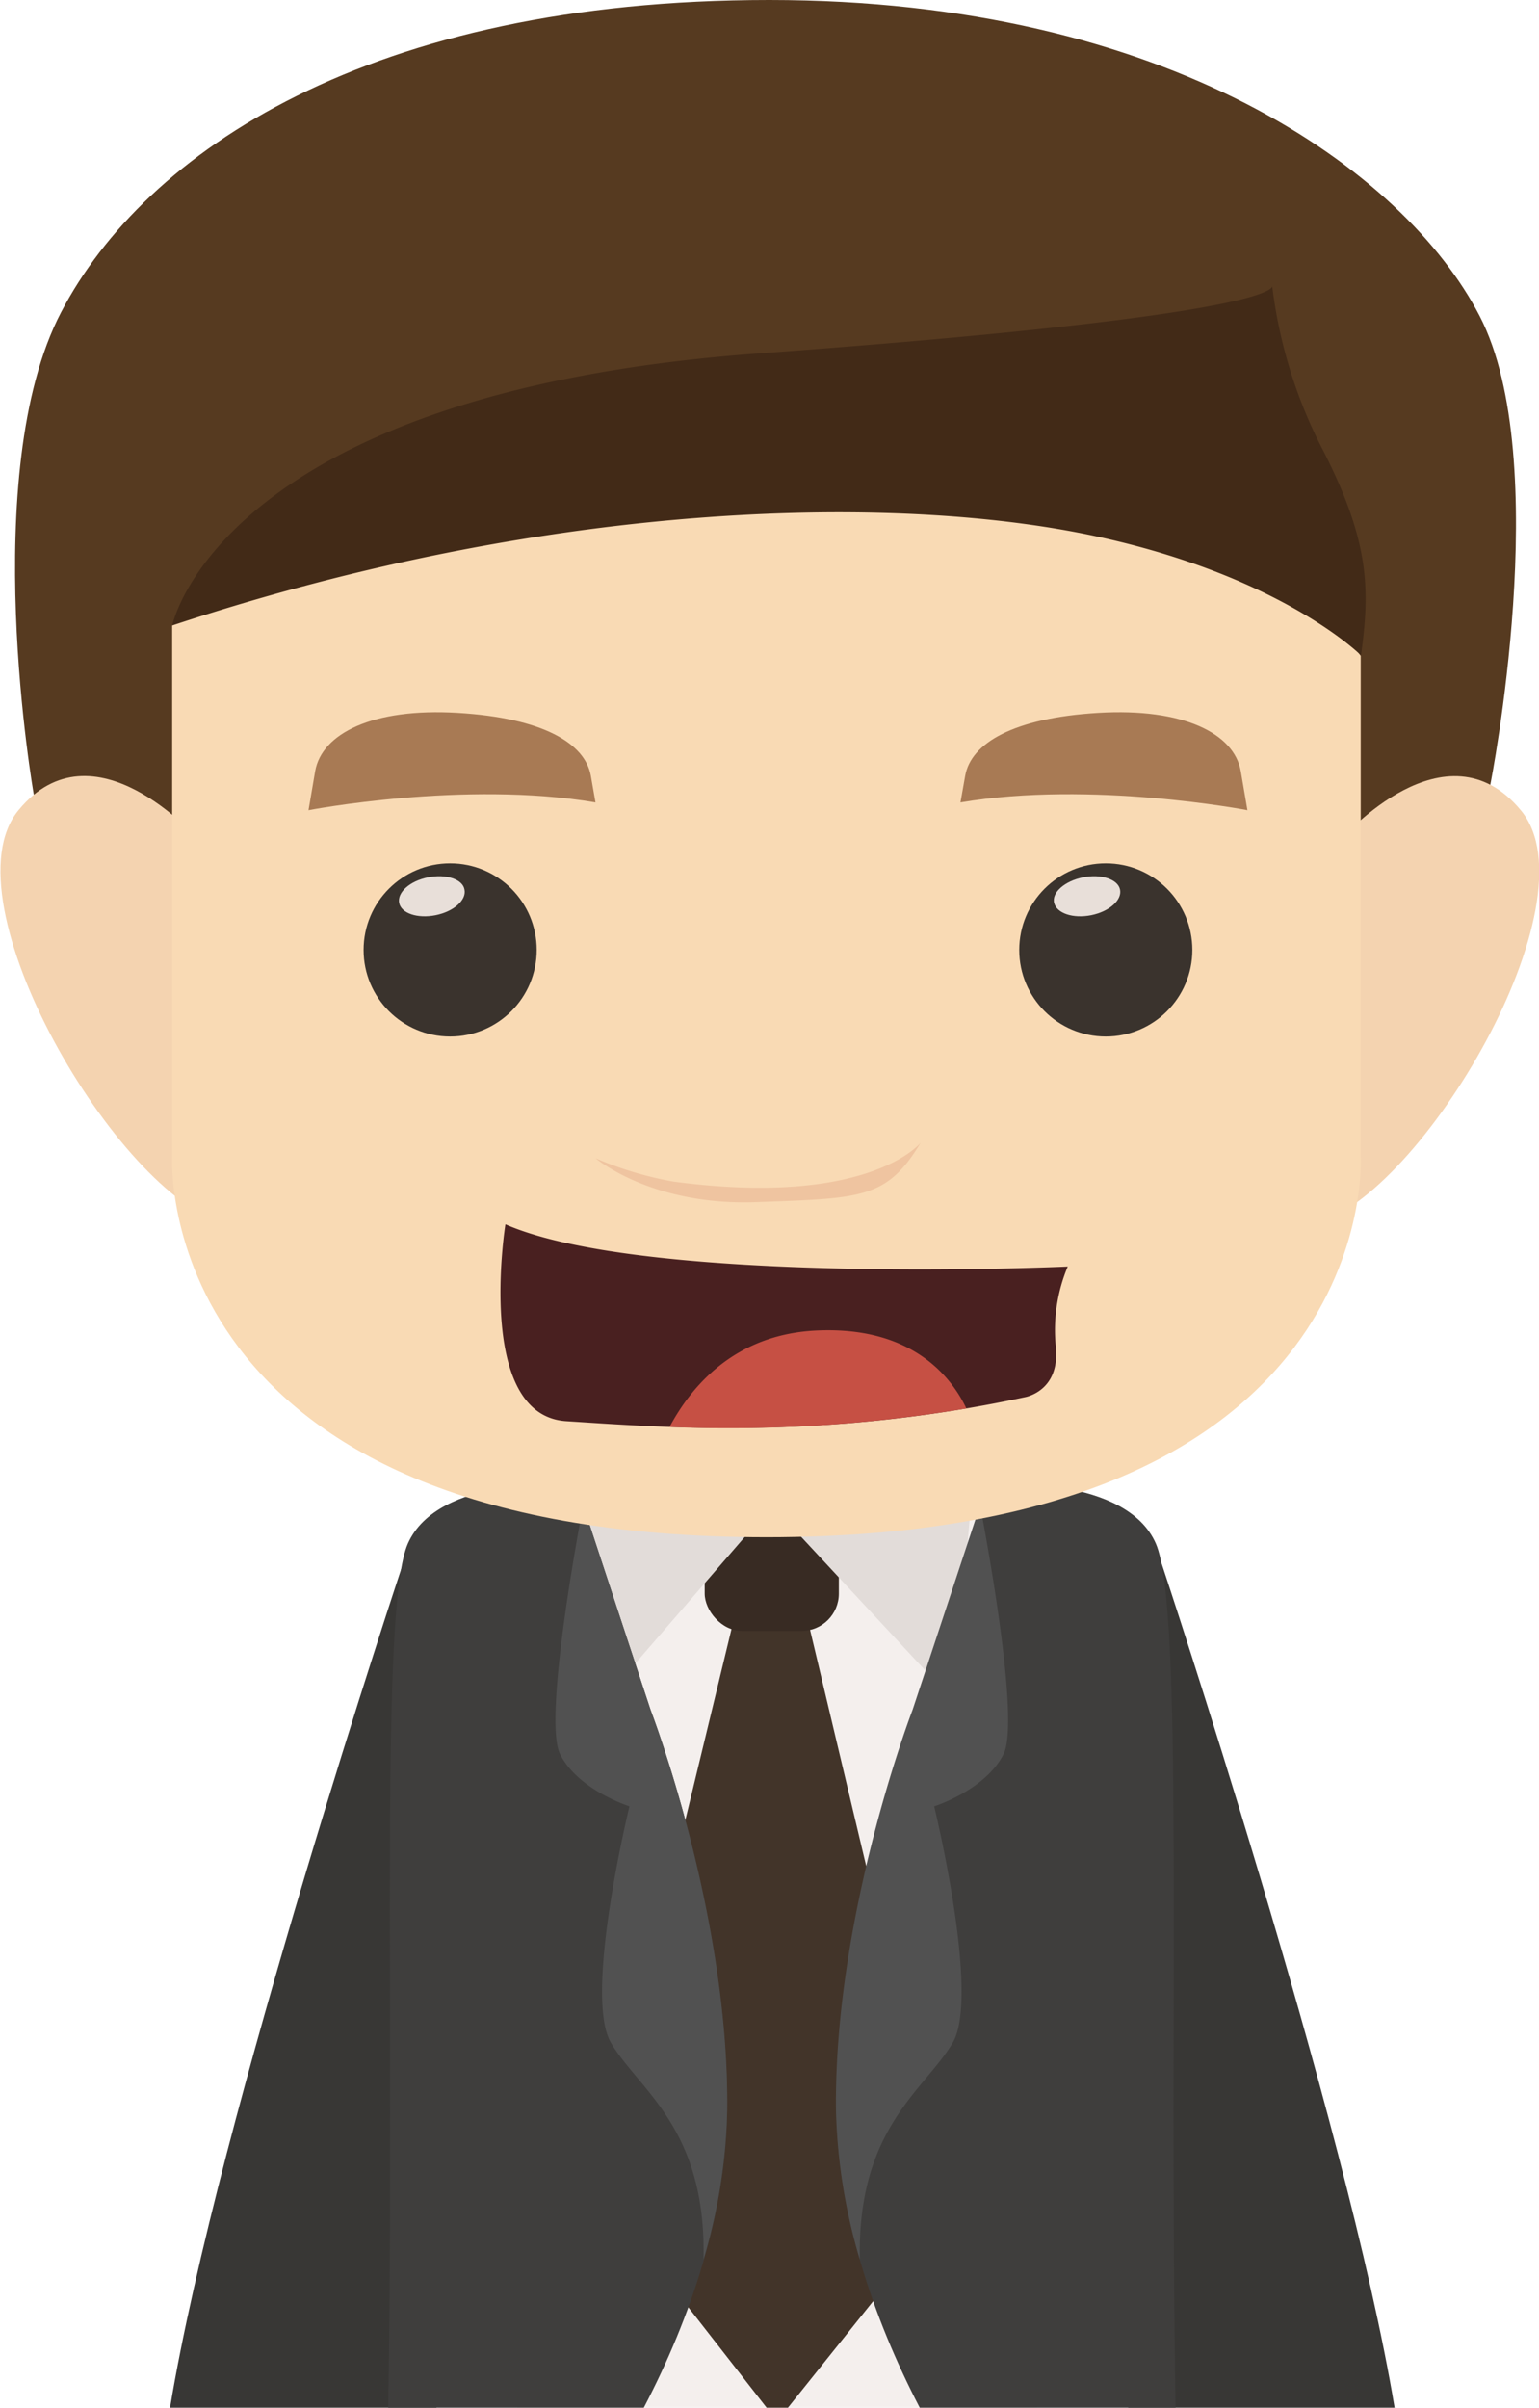 <svg xmlns="http://www.w3.org/2000/svg" viewBox="0 0 166.26 260"><defs><style>.cls-1{fill:#f4efed;}.cls-2{fill:#423429;}.cls-3{fill:#382b23;}.cls-4{fill:#e2dcd9;}.cls-5{fill:#383735;}.cls-6{fill:#3f3e3d;}.cls-7{fill:#515151;}.cls-8{fill:#563a20;}.cls-9{fill:#f4d3b0;}.cls-10{fill:#f9dab4;}.cls-11{fill:#422a17;}.cls-12{fill:#a87a54;}.cls-13{fill:#3a332d;}.cls-14{fill:#e8dfd9;}.cls-15{fill:#efc4a0;}.cls-16{fill:#492020;}.cls-17{fill:#c65044;}</style></defs><title>资源 51</title><g id="图层_2" data-name="图层 2"><g id="Layer_1" data-name="Layer 1"><rect class="cls-1" x="55.89" y="160.48" width="56.12" height="99.52"/><polygon class="cls-2" points="79.81 172.67 64.4 236.39 82.82 260 85.12 260 102.36 238.46 86.72 172.67 79.81 172.67"/><rect class="cls-3" x="76.13" y="164.52" width="14.49" height="11.6" rx="4.03"/><polygon class="cls-4" points="61.4 160.94 64.4 184.52 83.4 162.57 103.05 183.71 105.12 159.79 61.4 160.94"/><path class="cls-5" d="M150.66,260c-5.17-31.19-25.19-91.22-25.19-91.22h-3.59V260Z"/><path class="cls-6" d="M124.87,166.69c-3.21-7.36-17.24-6.44-17.24-6.44l-1.4,1.38-7.59,23s-8.51,22.08-8.28,43.25c.12,11,3.91,22.34,9,32.12H127C126.26,216,127.89,173.62,124.87,166.69Z"/><path class="cls-7" d="M102.92,220.59c3-5.09-2-25.53-2-25.53s5.55-1.75,7.5-5.65-2.54-26.84-2.54-26.84h0l-7.29,22.06s-8.51,22.08-8.28,43.25A61.28,61.28,0,0,0,92.89,244C92.59,229.79,99.92,225.69,102.92,220.59Z"/><path class="cls-5" d="M18.37,260H47.15V168.78H43.56S23.53,228.81,18.37,260Z"/><path class="cls-6" d="M62.7,161.63l-1.39-1.38s-14-.92-17.25,6.44C41,173.62,42.67,216,41.94,260H69.55c5.12-9.78,8.9-21.13,9-32.12.23-21.17-8.28-43.25-8.28-43.25Z"/><path class="cls-7" d="M66,220.59c-3-5.09,2-25.53,2-25.53s-5.55-1.75-7.5-5.65S63,162.57,63,162.57h0l7.28,22.06s8.51,22.08,8.28,43.25A60.87,60.87,0,0,1,76,244C76.34,229.79,69,225.69,66,220.59Z"/><path class="cls-8" d="M3.65,85.8S-2.48,51.11,6.6,33.72,40,0,83.1,0s68.63,18.46,76.74,34.11S161,84.74,161,84.74L152.89,99H8.34Z"/><path class="cls-9" d="M21.29,90.53S10.08,77.68,2,87.49s10.83,41.69,22.23,44.59Z"/><path class="cls-9" d="M145,90.53s11.2-12.85,19.32-3-10.82,41.69-22.22,44.59Z"/><path class="cls-10" d="M147,125s2.25,41-64.2,41-64.2-41-64.2-41V67.54S45.25,47.83,91.82,49.48C133.11,50.94,147,70.82,147,70.82Z"/><path class="cls-11" d="M18.61,67.54s5.07-25.12,63.3-29.37,55.52-7.35,55.52-7.35a52,52,0,0,0,5.6,18c5,9.86,4.95,15,4,21.95,0,0-8.26-8.28-27.77-12.67C98,53.28,60.34,53.73,18.61,67.54Z"/><path class="cls-12" d="M33.33,87.49s16.82-3.24,31-.84l-.5-2.87c-.62-3.52-5.2-6.25-14.39-6.8s-14.67,2.23-15.39,6.29Z"/><circle class="cls-13" cx="48.63" cy="102.58" r="9.35"/><path class="cls-14" d="M50.18,96.07c.23,1.13-1.17,2.37-3.12,2.76s-3.72-.2-3.94-1.33,1.16-2.37,3.12-2.76S50,94.94,50.18,96.07Z"/><path class="cls-12" d="M134.76,87.49s-16.81-3.24-31-.84l.51-2.87c.62-3.52,5.19-6.25,14.38-6.8s14.68,2.23,15.39,6.29Z"/><circle class="cls-13" cx="119.46" cy="102.58" r="9.35"/><path class="cls-14" d="M121,96.07c.23,1.13-1.17,2.37-3.12,2.76s-3.72-.2-4-1.33,1.17-2.37,3.12-2.76S120.78,94.94,121,96.07Z"/><path class="cls-15" d="M64.35,125.08s6,5.15,17.36,4.73,14.07-.32,17.75-6.41c0,0-5.56,7-26.68,4.2A38,38,0,0,1,64.35,125.08Z"/><path class="cls-16" d="M115.35,136.77s-45.62,2.08-60.75-4.56c0,0-3.32,20.64,6.58,21.26s27.41,2.16,49.54-2.59c0,0,3.84-.62,3.34-5.48A17.74,17.74,0,0,1,115.35,136.77Z"/><path class="cls-17" d="M104.4,152.1a156,156,0,0,1-32.07,2c2.3-4.31,7-10.06,16-10.43C98.66,143.23,102.85,148.82,104.4,152.1Z"/></g></g></svg>